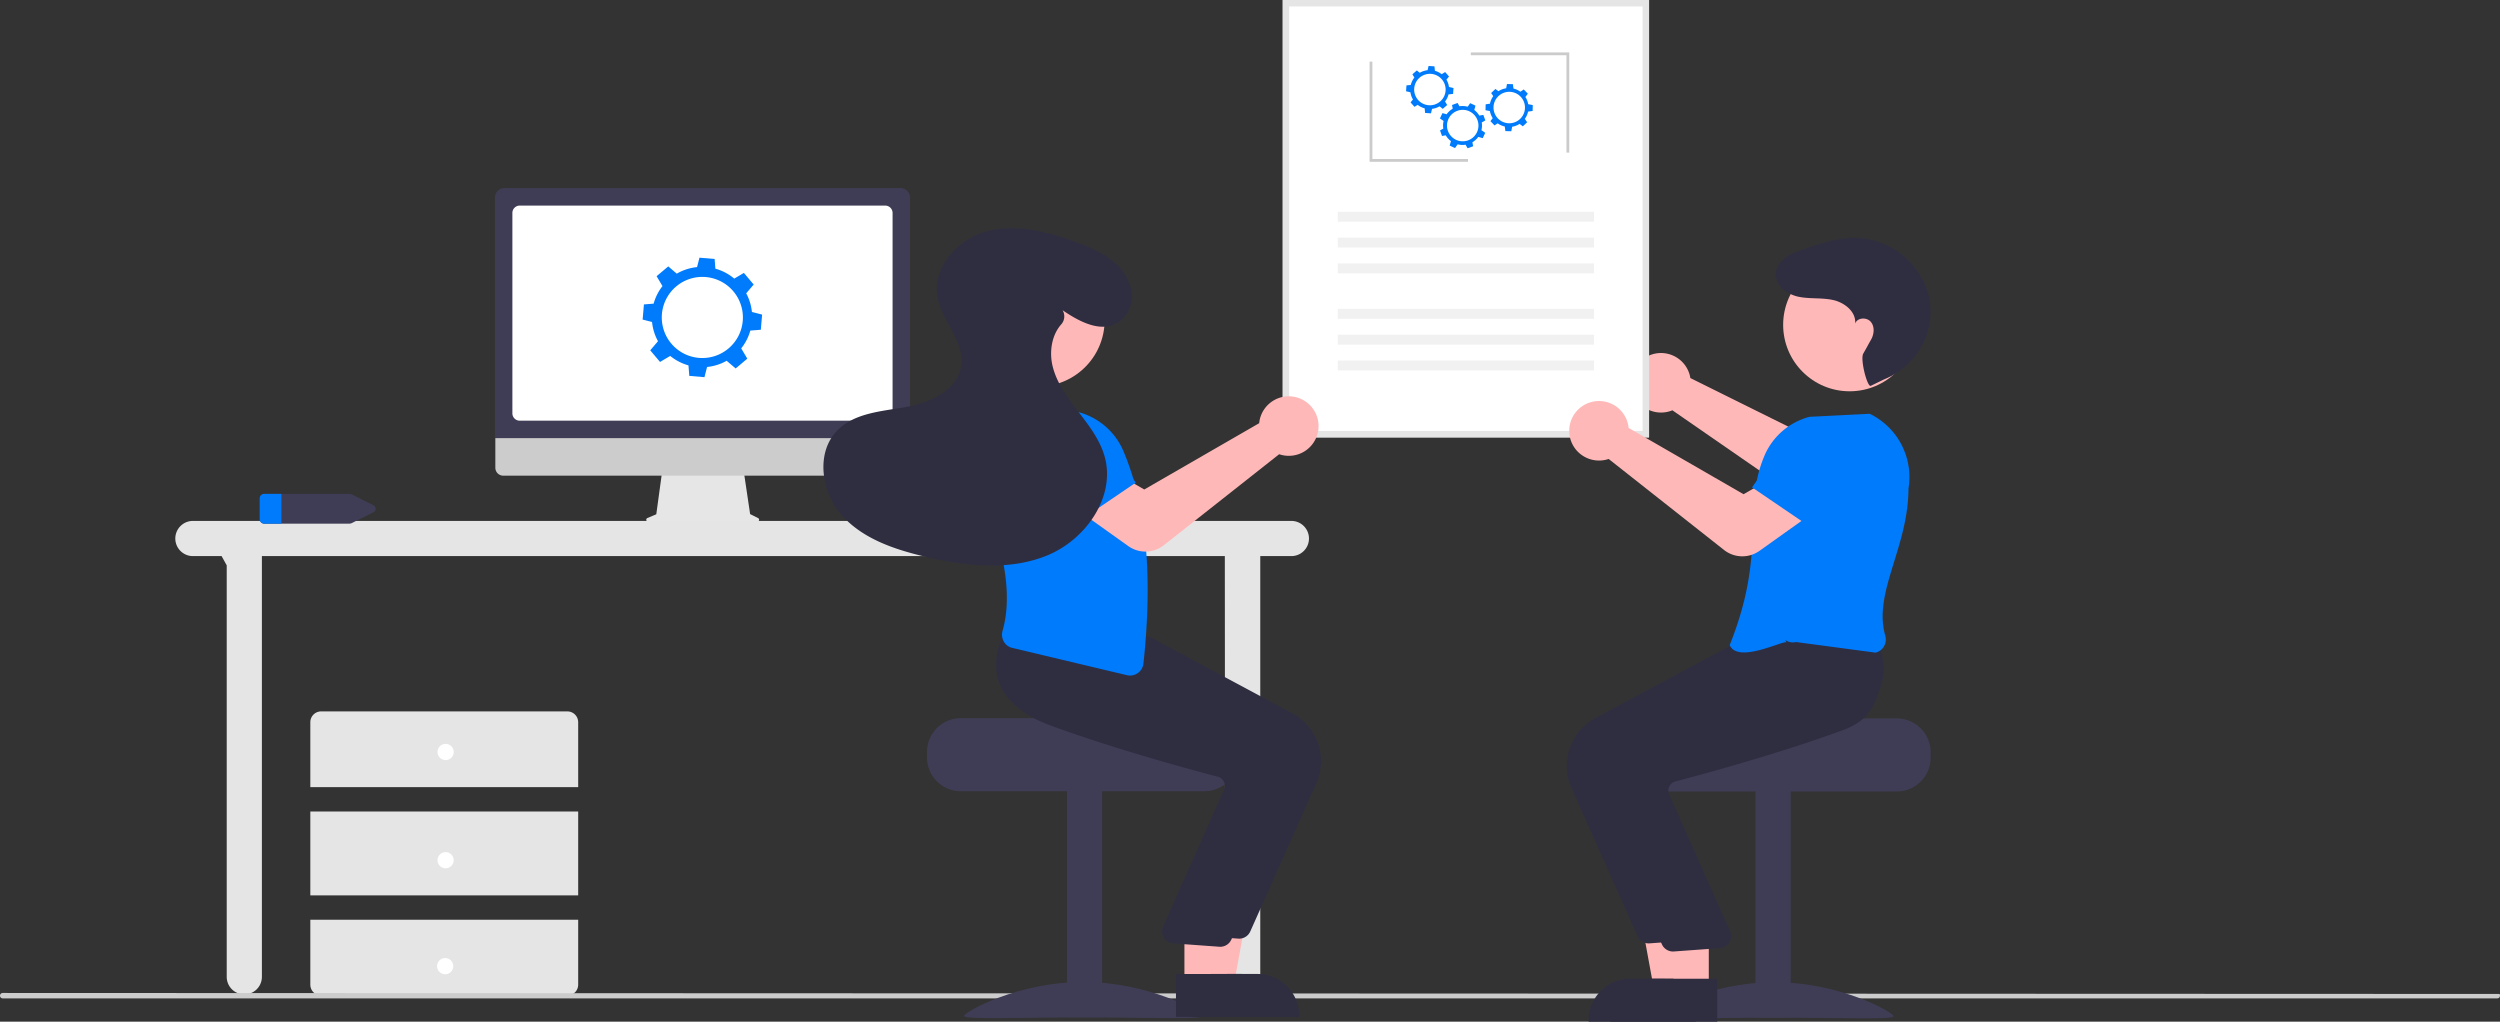 <?xml version="1.0" encoding="UTF-8" standalone="no"?>
<svg
   id="bf6f8f29-0b46-46f8-b60a-c2bb8f1c26a6"
   data-name="Layer 1"
   width="924"
   height="377.613"
   viewBox="0 0 924 377.613"
   version="1.1"
   sodipodi:docname="work.svg"
   inkscape:version="1.1.1 (3bf5ae0d25, 2021-09-20)"
   xmlns:inkscape="http://www.inkscape.org/namespaces/inkscape"
   xmlns:sodipodi="http://sodipodi.sourceforge.net/DTD/sodipodi-0.dtd"
   xmlns="http://www.w3.org/2000/svg"
   xmlns:svg="http://www.w3.org/2000/svg">
  <rect x="0" y="0" width="924" height="377.613" fill="#333333" stroke="none"/>
  <defs
     id="defs131" />
  <sodipodi:namedview
     id="namedview129"
     pagecolor="#ffffff"
     bordercolor="#666666"
     borderopacity="1.0"
     inkscape:pageshadow="2"
     inkscape:pageopacity="0.0"
     inkscape:pagecheckerboard="0"
     showgrid="false"
     inkscape:zoom="1.3961039"
     inkscape:cx="252.48837"
     inkscape:cy="189.09767"
     inkscape:window-width="952"
     inkscape:window-height="1057"
     inkscape:window-x="3"
     inkscape:window-y="18"
     inkscape:window-maximized="1"
     inkscape:current-layer="bf6f8f29-0b46-46f8-b60a-c2bb8f1c26a6" />
  <path
     d="M747.545,392.573a11.003,11.003,0,0,1,14.89,6.915,10.593,10.593,0,0,1,.32,1.435l43.938,21.788,10.168-6.739,12.652,14.565-15.526,12.61a11.148,11.148,0,0,1-13.301.513L756.107,412.832a10.51,10.51,0,0,1-1.015.37,11.003,11.003,0,0,1-14.01-8.561,10.704,10.704,0,0,1-.163-1.34A11.036,11.036,0,0,1,747.545,392.573Z"
     transform="translate(-138 -261.193)"
     fill="#ffb8b8"
     id="path2" />
  <path
     d="M202.796,460.226a6.5,6.5,0,0,0,6.5,6.5h10.609l1.891,3.427V622.226a6.5,6.5,0,0,0,13,0v-155.5H590.697l.099,155.5a6.5,6.5,0,0,0,13,0v-155.5h11.5a6.5,6.5,0,0,0,0-13h-406A6.5,6.5,0,0,0,202.796,460.226Z"
     transform="translate(-138 -261.193)"
     fill="#e5e5e5"
     id="path4" />
  <path
     d="M351.697,552.127v-24a4,4,0,0,0-4-4h-91a4,4,0,0,0-4,4v24Z"
     transform="translate(-138 -261.193)"
     fill="#e5e5e5"
     id="path6" />
  <rect
     x="114.697"
     y="299.934"
     width="99"
     height="31"
     fill="#e5e5e5"
     id="rect8" />
  <path
     d="M252.697,601.127v24a4,4,0,0,0,4,4h91a4,4,0,0,0,4-4v-24Z"
     transform="translate(-138 -261.193)"
     fill="#e5e5e5"
     id="path10" />
  <circle
     cx="164.697"
     cy="277.934"
     r="3"
     fill="#fff"
     id="circle12" />
  <circle
     cx="164.697"
     cy="317.934"
     r="3"
     fill="#fff"
     id="circle14" />
  <circle
     cx="164.536"
     cy="357.087"
     r="3"
     fill="#fff"
     id="circle16" />
  <path
     d="M234,445.26v7.94a1.649,1.649,0,0,0,1.74,1.53h31.42a1.941,1.941,0,0,0,.86-.2l7.93-3.97a1.445,1.445,0,0,0,0-2.66l-7.93-3.97a1.941,1.941,0,0,0-.86-.2H235.74A1.649,1.649,0,0,0,234,445.26Z"
     transform="translate(-138 -261.193)"
     fill="#3f3d56"
     id="path18" />
  <path
     d="M235.74,443.73H242v11h-6.26a1.649,1.649,0,0,1-1.74-1.53v-7.94A1.649,1.649,0,0,1,235.74,443.73Z"
     transform="translate(-138 -261.193)"
     fill="#007bfc"
     id="path20" />
  <path
     d="M138,629.193a1,1,0,0,1,1-1l922.364.364c.552,0,.636.084.636.636a1,1,0,0,1-1,1H139A1,1,0,0,1,138,629.193Z"
     transform="translate(-138 -261.193)"
     fill="#ccc"
     id="path32" />
  <path
     d="M377.282,452.651l3.283-1.382,2.252-16.456h29.988l2.441,16.389,2.937,1.468a.697.697,0,0,1-.312,1.321H377.552A.697.697,0,0,1,377.282,452.651Z"
     transform="translate(-138 -261.193)"
     fill="#e6e6e6"
     id="path34" />
  <path
     d="M321.079,434.084V413.311H474.212v20.772a2.918,2.918,0,0,1-2.912,2.918H323.991A2.918,2.918,0,0,1,321.079,434.084Z"
     transform="translate(-138 -261.193)"
     fill="#ccc"
     id="path36" />
  <path
     d="M320.925,334.248a3.522,3.522,0,0,1,3.518-3.518H470.828a3.522,3.522,0,0,1,3.518,3.518V423.129H320.925Z"
     transform="translate(-138 -261.193)"
     fill="#3f3d56"
     id="path38" />
  <path
     d="M327.376,413.966V339.893a2.715,2.715,0,0,1,2.712-2.712H465.183a2.715,2.715,0,0,1,2.712,2.712v74.073a2.715,2.715,0,0,1-2.712,2.712H330.089A2.715,2.715,0,0,1,327.376,413.966Z"
     transform="translate(-138 -261.193)"
     fill="#fff"
     id="path40" />
  <path
     d="M612.1,261.193l135.391,0,0,161.66-135.391,0Z"
     transform="translate(-138 -261.193)"
     fill="#fff"
     id="path42" />
  <path
     d="M612.1,261.193l135.391,0,0,161.66-135.391,0Zm133.002,2.388-130.614,0,0,156.883,130.614,0Z"
     transform="translate(-138 -261.193)"
     fill="#e5e5e5"
     id="path44" />
  <rect
     x="494.441"
     y="78.285"
     width="94.708"
     height="3.66"
     fill="#f1f1f1"
     id="rect46" />
  <polygon
     points="578.965 56.406 579.997 56.406 579.997 19.379 543.614 19.379 543.614 20.412 578.965 20.412 578.965 56.406"
     fill="#cbcbcb"
     id="polygon48" />
  <polygon
     points="506.199 59.803 542.582 59.803 542.582 58.771 507.231 58.771 507.231 22.777 506.199 22.777 506.199 59.803"
     fill="#cbcbcb"
     id="polygon50" />
  <rect
     x="494.441"
     y="87.827"
     width="94.708"
     height="3.66"
     fill="#f1f1f1"
     id="rect52" />
  <rect
     x="494.441"
     y="97.37"
     width="94.708"
     height="3.66"
     fill="#f1f1f1"
     id="rect54" />
  <rect
     x="494.441"
     y="114.164"
     width="94.708"
     height="3.66"
     fill="#f1f1f1"
     id="rect56" />
  <rect
     x="494.441"
     y="123.707"
     width="94.708"
     height="3.66"
     fill="#f1f1f1"
     id="rect58" />
  <rect
     x="494.441"
     y="133.249"
     width="94.708"
     height="3.66"
     fill="#f1f1f1"
     id="rect60" />
  <path
     d="M672.606,290.629l.955-1.169-1.439-1.638-1.282.796a7.149,7.149,0,0,0-2.498-1.26l-.166-1.643-2.175-.141-.366,1.563a7.152,7.152,0,0,0-2.897.967l-1.081-.883-1.638,1.438.736,1.185a7.15,7.15,0,0,0-1.332,2.748l-1.597.161-.141,2.175,1.608.376a7.147,7.147,0,0,0,.937,2.656l-.883,1.081,1.438,1.638,1.185-.736a7.151,7.151,0,0,0,2.578,1.29l.172,1.706,2.175.141.387-1.654a7.151,7.151,0,0,0,2.787-.947l1.169.955,1.638-1.438-.796-1.282a7.152,7.152,0,0,0,1.299-2.642l1.69-.17.141-2.175-1.669-.391A7.151,7.151,0,0,0,672.606,290.629Zm-2.279,8.031a5.813,5.813,0,1,1,.531-8.204A5.813,5.813,0,0,1,670.327,298.661Z"
     transform="translate(-138 -261.193)"
     fill="#007bfc"
     id="path62" />
  <path
     d="M685.657,306.445l1.317-.736-.737-2.052-1.485.269a7.149,7.149,0,0,0-1.861-2.089l.449-1.589-1.971-.93-.914,1.319a7.152,7.152,0,0,0-3.05-.165l-.681-1.218-2.051.736.249,1.373a7.15,7.15,0,0,0-2.249,2.067l-1.544-.437L670.2,304.965l1.357.94a7.147,7.147,0,0,0-.104,2.814l-1.218.681.736,2.052,1.373-.249a7.151,7.151,0,0,0,1.924,2.147l-.467,1.65,1.971.93.968-1.397a7.151,7.151,0,0,0,2.94.143l.736,1.317,2.051-.736-.269-1.485a7.152,7.152,0,0,0,2.179-1.98l1.635.462.93-1.971-1.409-.976A7.151,7.151,0,0,0,685.657,306.445Zm-5.07,6.633a5.813,5.813,0,1,1,3.507-7.436A5.813,5.813,0,0,1,680.587,313.077Z"
     transform="translate(-138 -261.193)"
     fill="#007bfc"
     id="path64" />
  <path
     d="M701.781,297.034l.907-1.206-1.503-1.579-1.249.847a7.149,7.149,0,0,0-2.546-1.159l-.231-1.635-2.179-.054-.303,1.576a7.152,7.152,0,0,0-2.856,1.082l-1.115-.839-1.579,1.503.783,1.155a7.149,7.149,0,0,0-1.221,2.799l-1.589.225-.054,2.179,1.621.312a7.147,7.147,0,0,0,1.042,2.616l-.839,1.115,1.503,1.579,1.155-.783a7.15,7.15,0,0,0,2.628,1.186l.24,1.698,2.179.054.321-1.668a7.151,7.151,0,0,0,2.747-1.058l1.206.907,1.579-1.503-.846-1.249a7.152,7.152,0,0,0,1.192-2.692l1.682-.238.054-2.179-1.684-.324A7.151,7.151,0,0,0,701.781,297.034Zm-1.956,8.116a5.813,5.813,0,1,1,.203-8.219A5.813,5.813,0,0,1,699.825,305.15Z"
     transform="translate(-138 -261.193)"
     fill="#007bfc"
     id="path66" />
  <path
     d="M415.317,383.375l3.879-.308.482-5.601-3.769-.966a18.435,18.435,0,0,0-2.113-6.898l2.763-3.24-3.619-4.301-3.562,2.108a18.443,18.443,0,0,0-6.97-3.668l-.285-3.587-5.6-.482-.893,3.485a18.437,18.437,0,0,0-7.494,2.424l-3.15-2.686-4.301,3.619,2.169,3.664a18.43,18.43,0,0,0-3.272,6.484l-3.587.285-.482,5.6,3.485.894a18.44,18.44,0,0,0,2.199,7.103L378.329,390.67l3.619,4.301,3.77-2.232a18.442,18.442,0,0,0,6.738,3.498l.309,3.879,5.6.482.967-3.77a18.445,18.445,0,0,0,7.236-2.296l3.334,2.843,4.301-3.619-2.252-3.805A18.441,18.441,0,0,0,415.317,383.375ZM396.299,393.464a14.991,14.991,0,1,1,16.221-13.651A14.991,14.991,0,0,1,396.299,393.464Z"
     transform="translate(-138 -261.193)"
     fill="#007bfc"
     id="path68" />
  <path
     d="M839.059,526.722H791.05c0,1.38-49.48,2.5-49.48,2.5a12.861,12.861,0,0,0-2.11,2,12.41,12.41,0,0,0-2.9,8v2a12.505,12.505,0,0,0,12.5,12.5h90a12.511,12.511,0,0,0,12.5-12.5v-2A12.517,12.517,0,0,0,839.059,526.722Z"
     transform="translate(-138 -261.193)"
     fill="#3f3d56"
     id="path70" />
  <rect
     x="648.836"
     y="292.032"
     width="13"
     height="84"
     fill="#3f3d56"
     id="rect72" />
  <path
     d="M749.836,636.768c0,1.405,19.699.543,44,.543s44,.861,44-.543-19.699-12.543-44-12.543S749.836,635.364,749.836,636.768Z"
     transform="translate(-138 -261.193)"
     fill="#3f3d56"
     id="path74" />
  <polygon
     points="623.571 365.73 611.312 365.729 605.479 333.932 623.573 333.933 623.571 365.73"
     fill="#ffb8b8"
     id="polygon76" />
  <path
     d="M764.698,638.807l-39.531-.001v-.5a15.386,15.386,0,0,1,15.386-15.386h.002l24.144.001Z"
     transform="translate(-138 -261.193)"
     fill="#2f2e41"
     id="path78" />
  <path
     d="M743.235,607.205l-24.441-54.808a20.086,20.086,0,0,1,8.819-25.784l53.013-28.428,24.191-2.058,22.315-2.028.161.272c.206.348,5.004,8.635,1.76,17.722-2.46,6.893-8.859,12.276-19.019,16.002-23.714,8.695-51.109,16.127-61.786,18.918a3.451,3.451,0,0,0-2.211,1.76,3.498,3.498,0,0,0-.196,2.799l22.707,51.015a4.5,4.5,0,0,1-3.809,6.029l-16.967,1.235q-.216.021-.43.021A4.497,4.497,0,0,1,743.235,607.205Z"
     transform="translate(-138 -261.193)"
     fill="#2f2e41"
     id="path80" />
  <polygon
     points="631.571 365.73 619.312 365.729 613.479 333.932 631.573 333.933 631.571 365.73"
     fill="#ffb8b8"
     id="polygon82" />
  <path
     d="M772.698,638.807l-39.531-.001v-.5a15.386,15.386,0,0,1,15.386-15.386h.002l24.144.001Z"
     transform="translate(-138 -261.193)"
     fill="#2f2e41"
     id="path84" />
  <path
     d="M752.235,610.205l-24.441-54.808a20.086,20.086,0,0,1,8.819-25.784l53.013-28.428,24.191-2.058,17.478-1.516-.002-.24c.206.348,5.004,8.635,1.76,17.722-2.46,6.893-3.859,12.276-14.019,16.002-23.714,8.695-51.109,16.127-61.786,18.918a3.451,3.451,0,0,0-2.211,1.76,3.498,3.498,0,0,0-.196,2.799l22.707,51.015a4.5,4.5,0,0,1-3.809,6.029l-16.967,1.235q-.216.021-.43.021A4.497,4.497,0,0,1,752.235,610.205Z"
     transform="translate(-138 -261.193)"
     fill="#2f2e41"
     id="path86" />
  <path
     d="M798.295,498.612c-1.172-.829-18,8-21,1,14-35,4.353-50.114,12.928-70.184a24.992,24.992,0,0,1,16.567-14.18l22.25-1.123.115.056a26.005,26.005,0,0,1,14.219,27.588c-.079,21.843-13.148,38.503-8.579,54.346a5.122,5.122,0,0,1-.484,3.983,4.884,4.884,0,0,1-3.116,2.309l-29.378-3.919a4.964,4.964,0,0,1-4.017-.777Z"
     transform="translate(-138 -261.193)"
     fill="#007bfc"
     id="path88" />
  <circle
     cx="683.615"
     cy="120.06"
     r="24.561"
     fill="#ffb8b8"
     id="circle90" />
  <path
     d="M775.223,464.483l-42.674-33.666a10.517,10.517,0,0,1-1.036.306,11.027,11.027,0,0,1-8.818-1.691,10.913,10.913,0,0,1-4.626-7.733,11.001,11.001,0,0,1,21.635-3.801,10.574,10.574,0,0,1,.229,1.452l42.481,24.507,10.572-6.086,11.711,15.332-16.414,11.699A10.942,10.942,0,0,1,775.223,464.483Z"
     transform="translate(-138 -261.193)"
     fill="#ffb8b8"
     id="path92" />
  <path
     d="M809.904,457.877l-24.349-16.557,11.443-16.207a11.168,11.168,0,0,1,13.929-3.64h0a11.168,11.168,0,0,1,5.894,13.283Z"
     transform="translate(-138 -261.193)"
     fill="#007bfc"
     id="path94" />
  <path
     d="M829.438,403.797c-1.305.571-3.977-9.827-2.78-11.907,1.78-3.093,1.675-3.071,2.857-5.117s1.446-4.847-.084-6.648-5.072-1.562-5.77.696c.449-4.288-3.792-7.735-7.993-8.703s-8.632-.367-12.857-1.229c-4.902-1-10.003-5.11-8.047-10.501a7.593,7.593,0,0,1,1.481-2.434c2.26-2.541,5.421-3.626,8.512-4.675,6.43-2.182,13.036-4.392,19.822-4.151a28.798,28.798,0,0,1,25.446,18.609,26.158,26.158,0,0,1,1.083,4.025c2.329,12.524-4.944,24.878-16.756,29.647Z"
     transform="translate(-138 -261.193)"
     fill="#2f2e41"
     id="path96" />
  <path
     d="M480.619,539.133v2a12.511,12.511,0,0,0,12.5,12.5h90a12.505,12.505,0,0,0,12.5-12.5v-2a12.41,12.41,0,0,0-2.9-8,12.861,12.861,0,0,0-2.11-2s-49.48-1.12-49.48-2.5H493.119A12.517,12.517,0,0,0,480.619,539.133Z"
     transform="translate(-138 -261.193)"
     fill="#3f3d56"
     id="path98" />
  <rect
     x="394.343"
     y="291.943"
     width="13"
     height="84"
     fill="#3f3d56"
     id="rect100" />
  <path
     d="M538.343,624.136c-24.301,0-44,11.139-44,12.543s19.699.543,44,.543,44,.861,44-.543C582.343,635.275,562.643,624.136,538.343,624.136Z"
     transform="translate(-138 -261.193)"
     fill="#3f3d56"
     id="path102" />
  <polygon
     points="443.761 332.185 461.855 332.184 456.022 363.981 443.763 363.982 443.761 332.185"
     fill="#ffb8b8"
     id="polygon104" />
  <path
     d="M578.636,621.172l24.144-.001h.002a15.386,15.386,0,0,1,15.386,15.386v.5l-39.531.001Z"
     transform="translate(-138 -261.193)"
     fill="#2f2e41"
     id="path106" />
  <path
     d="M595.993,608.124q-.214,0-.43-.021L578.597,606.868a4.5,4.5,0,0,1-3.809-6.029l22.707-51.015a3.498,3.498,0,0,0-.196-2.799,3.451,3.451,0,0,0-2.211-1.76c-10.677-2.791-38.072-10.223-61.786-18.918-10.16-3.726-16.559-9.109-19.019-16.002-3.243-9.087,1.555-17.374,1.76-17.722l.161-.272,22.315,2.028,24.191,2.058,53.013,28.428a20.086,20.086,0,0,1,8.819,25.784l-24.441,54.808A4.497,4.497,0,0,1,595.993,608.124Z"
     transform="translate(-138 -261.193)"
     fill="#2f2e41"
     id="path108" />
  <polygon
     points="437.761 332.185 455.855 332.184 450.022 363.981 437.763 363.982 437.761 332.185"
     fill="#ffb8b8"
     id="polygon110" />
  <path
     d="M572.636,621.172l24.144-.001h.002a15.386,15.386,0,0,1,15.386,15.386v.5l-39.531.001Z"
     transform="translate(-138 -261.193)"
     fill="#2f2e41"
     id="path112" />
  <path
     d="M588.993,611.124q-.214,0-.43-.021L571.597,609.868a4.5,4.5,0,0,1-3.809-6.029l22.707-51.015a3.498,3.498,0,0,0-.196-2.799,3.451,3.451,0,0,0-2.211-1.76c-10.677-2.791-38.072-10.223-61.786-18.918-10.16-3.726-16.559-9.109-19.019-16.002-3.243-9.087,1.555-17.374,1.76-17.722l.161-.272,22.315,2.028,24.191,2.058,53.013,28.428a20.086,20.086,0,0,1,8.819,25.784l-24.441,54.808A4.497,4.497,0,0,1,588.993,611.124Z"
     transform="translate(-138 -261.193)"
     fill="#2f2e41"
     id="path114" />
  <path
     d="M503.504,417.08a11.168,11.168,0,0,1,14.263-2.784h0a11.168,11.168,0,0,1,5.002,13.5l-6.72,18.667-27.525-10.459Z"
     transform="translate(-138 -261.193)"
     fill="#007bfc"
     id="path116" />
  <path
     d="M558.534,509.963a4.964,4.964,0,0,1-4.017.777l-42.378-10.081a4.884,4.884,0,0,1-3.116-2.309,5.122,5.122,0,0,1-.484-3.983c4.57-15.843-1.422-35.483-8.579-54.346a26.005,26.005,0,0,1,14.219-27.588l.115-.056,22.25,1.123a24.992,24.992,0,0,1,16.567,14.18c8.576,20.071,11.031,45.825,7.506,78.735a4.999,4.999,0,0,1-2.083,3.549Z"
     transform="translate(-138 -261.193)"
     fill="#007bfc"
     id="path118" />
  <circle
     cx="521.72"
     cy="379.505"
     r="24.561"
     transform="translate(-74.455 572.505) rotate(-80.783)"
     fill="#ffb8b8"
     id="circle120" />
  <path
     d="M555.052,463.054l-16.414-11.699,11.711-15.332,10.572,6.086,42.481-24.507a10.574,10.574,0,0,1,.229-1.452,11,11,0,1,1,8.191,13.226,10.518,10.518,0,0,1-1.036-.306l-42.674,33.666A10.942,10.942,0,0,1,555.052,463.054Z"
     transform="translate(-138 -261.193)"
     fill="#ffb8b8"
     id="path122" />
  <path
     d="M526.513,433.007a11.168,11.168,0,0,1,5.894-13.283h0a11.168,11.168,0,0,1,13.929,3.64l11.443,16.207-24.349,16.557Z"
     transform="translate(-138 -261.193)"
     fill="#007bfc"
     id="path124" />
  <path
     d="M530.785,375.951a4.437,4.437,0,0,1-.594,5.186c-3.489,3.946-4.419,10.054-3.162,15.315,1.509,6.313,5.516,11.693,9.472,16.839s8.051,10.431,9.789,16.685c4.114,14.805-6.938,30.594-21.141,36.46s-30.378,4.008-45.332.474c-11.287-2.667-22.935-6.591-30.654-15.248s-9.767-23.311-1.564-31.51c6.43-6.427,16.443-6.945,25.391-8.555s19.083-6.354,20.281-15.367c1.191-8.955-7.199-16.355-8.779-25.25-1.965-11.06,7.655-21.599,18.541-24.373s22.367.307,32.911,4.181c8.111,2.979,16.593,6.866,19.681,15.695,1.717,4.909.383,10.504-3.851,13.525-6.447,4.601-14.736.16-21.049-4.161Z"
     transform="translate(-138 -261.193)"
     fill="#2f2e41"
     id="path126" />
</svg>
